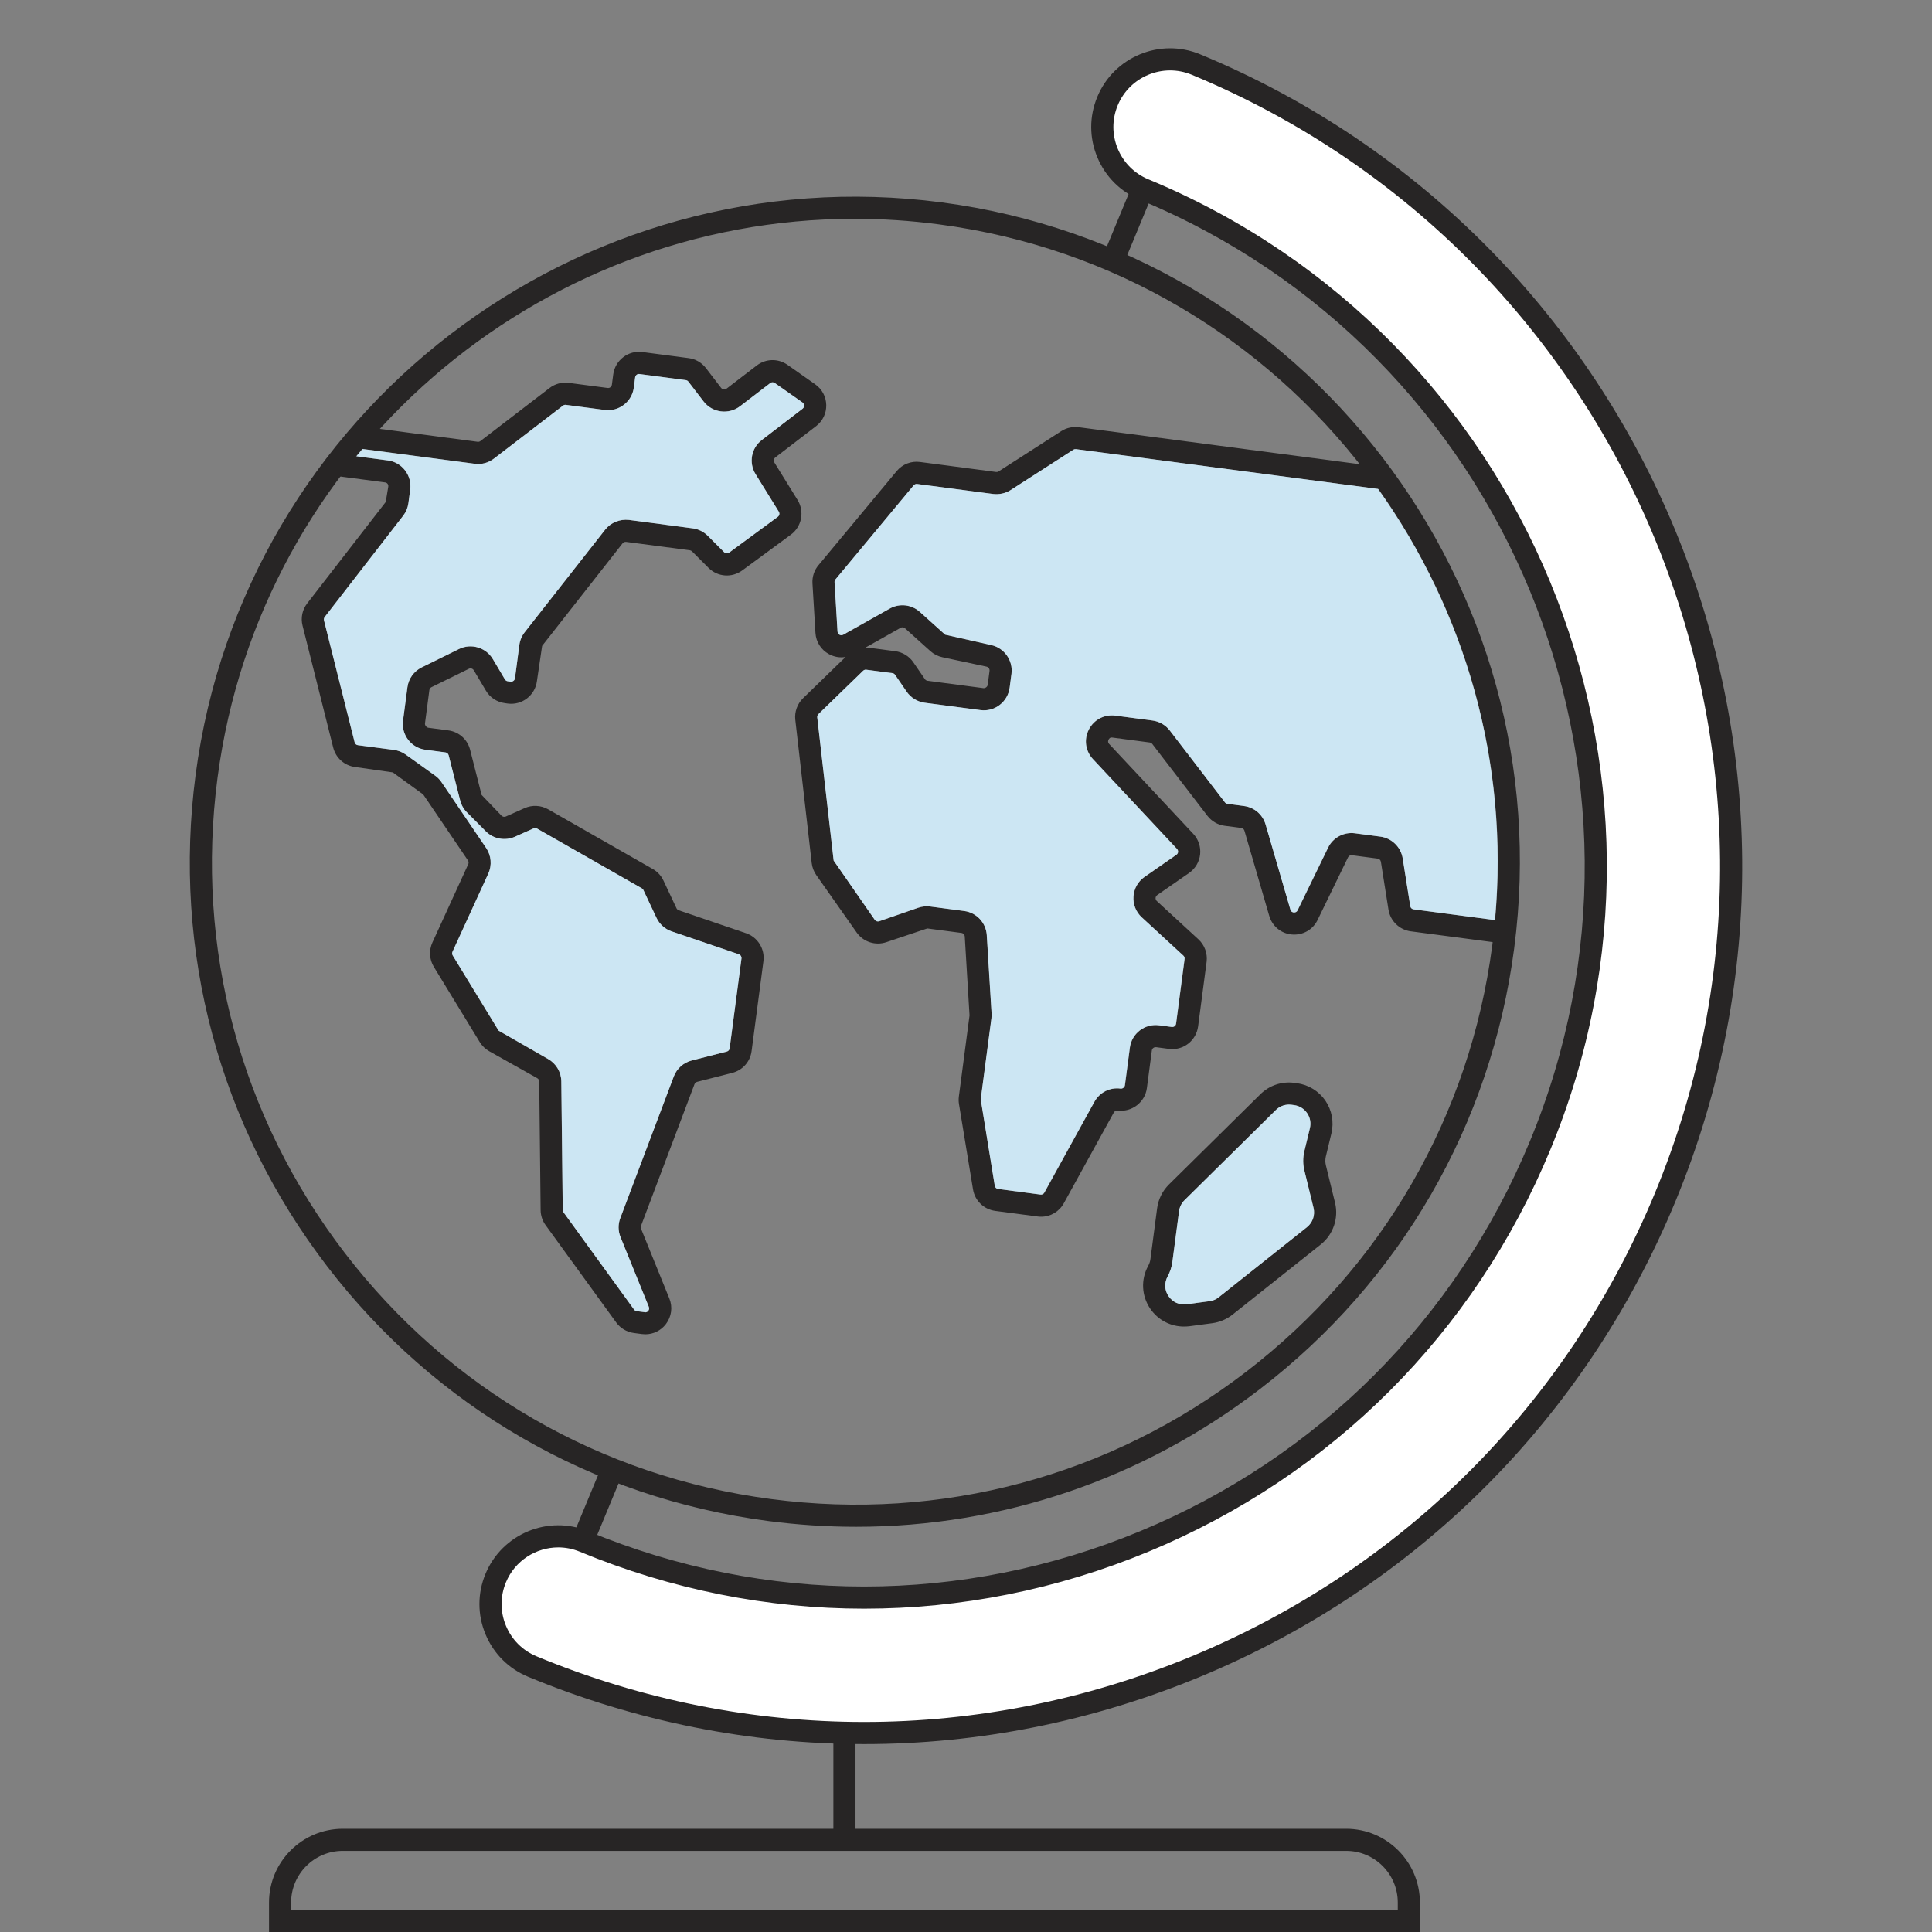 <?xml version="1.0" encoding="utf-8"?>
<!-- Generator: Adobe Illustrator 16.0.0, SVG Export Plug-In . SVG Version: 6.00 Build 0)  -->
<!DOCTYPE svg PUBLIC "-//W3C//DTD SVG 1.1//EN" "http://www.w3.org/Graphics/SVG/1.1/DTD/svg11.dtd">
<svg version="1.1" id="Layer_2" xmlns="http://www.w3.org/2000/svg" xmlns:xlink="http://www.w3.org/1999/xlink" x="0px" y="0px"
	 width="120px" height="120px" viewBox="0 0 120 120" enable-background="new 0 0 120 120" xml:space="preserve">
<rect x="0" y="0" width="120" height="120" fill="#808080" stroke="none"/>
<g id="XMLID_4574_">
	<g id="XMLID_4570_">
		
			<rect id="XMLID_151_" x="35.032" y="90.787" transform="matrix(0.924 0.383 -0.383 0.924 39.803 -6.298)" fill="#272525" width="1.374" height="12.052"/>
	</g>
	<g id="XMLID_4569_">
		
			<rect id="XMLID_150_" x="71.076" y="2.878" transform="matrix(0.924 0.383 -0.383 0.924 9.212 -26.718)" fill="#272525" width="1.374" height="13.836"/>
	</g>
	<path fill="none" d="M25.16,29.209c0.262,0.342,0.375,0.766,0.319,1.193l-0.111,0.842c-0.037,0.282-0.148,0.55-0.322,0.776
		l-4.879,6.299c-0.045,0.058-0.061,0.133-0.043,0.205l1.904,7.573c0.024,0.097,0.104,0.168,0.202,0.18l2.237,0.293
		c0.263,0.035,0.514,0.134,0.729,0.287l1.833,1.313c0.154,0.109,0.289,0.246,0.397,0.407l2.775,4.093
		c0.314,0.463,0.364,1.068,0.131,1.578l-2.227,4.863c-0.033,0.072-0.028,0.157,0.014,0.224l2.852,4.674l3.07,1.76
		c0.501,0.28,0.817,0.813,0.824,1.389l0.088,7.989c0,0.05,0.016,0.098,0.044,0.137l4.386,6.048c0.039,0.054,0.099,0.09,0.164,0.099
		l0.499,0.065c0.121,0.027,0.19-0.05,0.222-0.091c0.031-0.041,0.078-0.127,0.033-0.238l-1.759-4.336
		c-0.154-0.377-0.159-0.794-0.015-1.176l3.323-8.801c0.188-0.492,0.602-0.861,1.111-0.992l2.18-0.555
		c0.096-0.025,0.166-0.104,0.179-0.202l0.735-5.582c0.015-0.113-0.053-0.222-0.161-0.258l-4.178-1.423
		c-0.41-0.14-0.753-0.445-0.939-0.839l-0.814-1.729c-0.021-0.043-0.055-0.081-0.097-0.105l-6.508-3.712
		c-0.066-0.039-0.146-0.039-0.217-0.011l-1.16,0.519c-0.607,0.271-1.332,0.138-1.802-0.333l-1.175-1.181
		c-0.203-0.201-0.35-0.459-0.421-0.741l-0.716-2.808c-0.024-0.094-0.104-0.165-0.202-0.177l-1.242-0.164
		c-0.427-0.057-0.807-0.276-1.07-0.619c-0.262-0.342-0.376-0.766-0.319-1.193l0.272-2.069c0.07-0.534,0.402-0.997,0.887-1.235
		l2.318-1.141c0.753-0.372,1.675-0.094,2.1,0.625l0.75,1.262c0.038,0.064,0.102,0.106,0.176,0.116l0.181,0.025
		c0.127,0.013,0.25-0.078,0.268-0.208l0.273-2.077c0.037-0.285,0.151-0.556,0.33-0.784l4.999-6.372
		c0.351-0.446,0.919-0.669,1.48-0.605l3.957,0.522c0.348,0.044,0.68,0.208,0.933,0.461l1.02,1.021
		c0.086,0.084,0.216,0.095,0.313,0.024l3.021-2.222c0.1-0.074,0.127-0.213,0.062-0.319l-1.442-2.328
		c-0.439-0.708-0.271-1.625,0.39-2.131l2.532-1.942c0.083-0.064,0.094-0.15,0.093-0.195c-0.001-0.045-0.016-0.131-0.102-0.191
		l-1.721-1.208c-0.086-0.061-0.2-0.061-0.284,0.005l-1.875,1.438c-0.708,0.541-1.722,0.407-2.263-0.298l-0.947-1.234
		c-0.039-0.051-0.096-0.083-0.16-0.091l-2.875-0.378c-0.129-0.021-0.251,0.074-0.269,0.205l-0.083,0.636
		c-0.056,0.427-0.275,0.808-0.617,1.069c-0.342,0.263-0.766,0.378-1.194,0.321l-2.41-0.316c-0.064-0.01-0.127,0.008-0.177,0.047
		l-4.291,3.291c-0.341,0.263-0.766,0.378-1.193,0.32l-7.794-1.026c-0.124,0.151-0.25,0.299-0.372,0.452l2.771,0.365
		C24.518,28.648,24.897,28.867,25.16,29.209z"/>
	<path fill="none" d="M53.985,40.233l1.622,0.213c0.454,0.062,0.861,0.312,1.119,0.687l0.72,1.049
		c0.039,0.056,0.1,0.094,0.168,0.103l3.464,0.455c0.117,0.013,0.251-0.075,0.269-0.206l0.113-0.862
		c0.017-0.125-0.064-0.24-0.188-0.267l-2.745-0.585c-0.278-0.062-0.534-0.193-0.742-0.38l-1.571-1.414
		c-0.077-0.071-0.189-0.085-0.278-0.032l-2.179,1.225c0.006,0,0.012,0,0.017,0C53.845,40.22,53.915,40.224,53.985,40.233z"/>
	<path fill="none" d="M66.665,27.932l-3.896,2.504c-0.316,0.206-0.703,0.285-1.082,0.243l-4.724-0.621
		c-0.08-0.01-0.163,0.02-0.216,0.084l-4.858,5.845c-0.04,0.048-0.059,0.107-0.056,0.167l0.185,3.071
		c0.008,0.115,0.082,0.173,0.125,0.197c0.044,0.022,0.13,0.056,0.231-0.003l2.887-1.623c0.605-0.34,1.357-0.256,1.872,0.208
		l1.57,1.413l2.856,0.644c0.817,0.177,1.372,0.962,1.263,1.79l-0.113,0.861c-0.115,0.88-0.926,1.506-1.809,1.39l-3.467-0.456
		c-0.453-0.062-0.86-0.311-1.119-0.686l-0.721-1.05c-0.039-0.057-0.1-0.094-0.168-0.104l-1.619-0.212
		c-0.07-0.013-0.147,0.015-0.2,0.067l-2.776,2.693c-0.053,0.052-0.079,0.126-0.071,0.199l1.019,8.896l2.553,3.679
		c0.06,0.088,0.176,0.122,0.275,0.09l2.428-0.84c0.237-0.082,0.491-0.103,0.738-0.075l2.118,0.279
		c0.764,0.101,1.354,0.732,1.399,1.502l0.298,4.856c0.006,0.106,0.003,0.208-0.011,0.312l-0.663,5.029l0.872,5.365
		c0.018,0.105,0.101,0.186,0.206,0.199l2.634,0.348c0.095,0.014,0.193-0.035,0.24-0.123l3.108-5.637
		c0.325-0.588,0.961-0.911,1.624-0.822c0.125,0.016,0.252-0.076,0.271-0.205l0.307-2.338c0.117-0.883,0.924-1.504,1.811-1.39
		l0.792,0.104c0.134,0.016,0.252-0.075,0.268-0.207l0.529-4.015c0.011-0.076-0.018-0.154-0.075-0.207l-2.584-2.378
		c-0.361-0.333-0.55-0.807-0.516-1.297c0.032-0.491,0.285-0.934,0.688-1.216l1.979-1.374c0.078-0.054,0.097-0.13,0.103-0.172
		c0.003-0.04,0.001-0.12-0.064-0.189l-5.222-5.579c-0.471-0.504-0.571-1.228-0.255-1.842c0.315-0.613,0.959-0.948,1.645-0.861
		l2.311,0.305c0.421,0.057,0.811,0.28,1.069,0.617l3.425,4.465c0.041,0.051,0.097,0.083,0.157,0.091l1.034,0.137
		c0.632,0.082,1.158,0.533,1.337,1.148l1.542,5.292c0.041,0.137,0.149,0.167,0.21,0.172c0.059,0,0.174-0.005,0.236-0.134
		l1.893-3.891c0.305-0.625,0.977-0.985,1.662-0.895l1.589,0.209c0.703,0.094,1.271,0.648,1.383,1.348l0.471,2.97
		c0.017,0.105,0.1,0.185,0.204,0.199l5.737,0.755c0.907-9.8-1.764-19.166-6.984-26.744l-19.724-2.597
		C66.772,27.889,66.713,27.9,66.665,27.932z"/>
	<path fill="none" d="M87.621,57.845c-0.703-0.091-1.273-0.646-1.385-1.347l-0.47-2.97c-0.016-0.106-0.099-0.187-0.206-0.2
		l-1.589-0.209c-0.104-0.015-0.201,0.039-0.247,0.131l-1.892,3.892c-0.295,0.605-0.913,0.957-1.588,0.901
		c-0.671-0.056-1.224-0.51-1.413-1.156l-1.542-5.292c-0.026-0.091-0.104-0.157-0.198-0.169l-1.031-0.137
		c-0.418-0.054-0.81-0.278-1.069-0.617l-3.426-4.465c-0.038-0.05-0.096-0.083-0.159-0.091l-2.311-0.305
		c-0.15-0.025-0.209,0.059-0.244,0.127c-0.029,0.057-0.062,0.167,0.038,0.274l5.222,5.578c0.32,0.344,0.475,0.808,0.426,1.274
		c-0.051,0.467-0.3,0.887-0.684,1.155l-1.978,1.373c-0.083,0.056-0.1,0.138-0.104,0.181c-0.003,0.043,0.004,0.125,0.076,0.192
		l2.584,2.378c0.386,0.355,0.574,0.877,0.508,1.397l-0.529,4.016c-0.118,0.883-0.926,1.508-1.811,1.391l-0.792-0.105
		c-0.14-0.013-0.252,0.076-0.269,0.207l-0.309,2.338c-0.116,0.881-0.938,1.502-1.81,1.388c-0.093-0.013-0.194,0.038-0.243,0.122
		l-3.106,5.638c-0.287,0.523-0.827,0.836-1.409,0.836c-0.071,0-0.142-0.004-0.215-0.014l-2.634-0.347
		c-0.711-0.096-1.266-0.634-1.382-1.34l-0.871-5.295c-0.026-0.157-0.028-0.316-0.007-0.474l0.662-5.031l-0.296-4.902
		c-0.007-0.114-0.094-0.208-0.208-0.223l-2.119-0.279l-2.539,0.851c-0.679,0.233-1.437-0.015-1.847-0.597l-2.51-3.569
		c-0.155-0.223-0.253-0.48-0.283-0.746l-1.019-8.895c-0.057-0.492,0.122-0.994,0.479-1.34l2.642-2.565
		c-0.346,0.06-0.707-0.001-1.029-0.176c-0.493-0.267-0.807-0.761-0.841-1.32l-0.185-3.071c-0.025-0.412,0.107-0.813,0.37-1.13
		l4.858-5.845c0.356-0.428,0.895-0.643,1.452-0.569l4.723,0.621c0.051,0.007,0.111-0.004,0.157-0.034l3.899-2.507
		c0.322-0.205,0.707-0.287,1.083-0.243L85.44,28.96c-6.328-8.331-15.85-14.232-27.041-15.705
		c-13.858-1.825-27.001,3.568-35.649,13.271l6.915,0.911c0.063,0.009,0.126-0.008,0.176-0.047l4.291-3.291
		c0.342-0.262,0.764-0.377,1.194-0.321l2.41,0.316c0.09,0.014,0.148-0.024,0.178-0.047c0.029-0.023,0.081-0.072,0.092-0.158
		l0.084-0.637c0.117-0.883,0.936-1.508,1.811-1.389l2.875,0.378c0.427,0.056,0.807,0.276,1.069,0.617l0.947,1.234
		c0.082,0.104,0.233,0.126,0.337,0.044l1.875-1.437c0.562-0.434,1.332-0.447,1.91-0.041l1.719,1.208
		c0.425,0.298,0.676,0.768,0.687,1.287c0.011,0.518-0.219,0.997-0.631,1.313l-2.532,1.942c-0.099,0.077-0.124,0.212-0.059,0.317
		l1.442,2.328c0.441,0.711,0.259,1.656-0.415,2.15l-3.021,2.222c-0.648,0.476-1.531,0.409-2.099-0.16l-1.021-1.022
		c-0.038-0.039-0.085-0.062-0.134-0.068l-3.961-0.522c-0.076-0.011-0.167,0.023-0.219,0.09l-4.998,6.37l-0.323,2.193
		c-0.117,0.883-0.924,1.508-1.811,1.39l-0.182-0.026c-0.494-0.065-0.923-0.349-1.176-0.778l-0.749-1.261
		c-0.064-0.11-0.2-0.15-0.312-0.093l-2.318,1.139c-0.072,0.036-0.122,0.104-0.132,0.184l-0.272,2.068
		c-0.015,0.113,0.095,0.254,0.207,0.269l1.242,0.164c0.658,0.087,1.189,0.558,1.353,1.201l0.716,2.81l1.238,1.289
		c0.07,0.07,0.178,0.091,0.269,0.048l1.16-0.518c0.472-0.209,1.014-0.181,1.459,0.069l6.505,3.712
		c0.289,0.164,0.517,0.411,0.66,0.712l0.814,1.729c0.027,0.058,0.078,0.103,0.139,0.124l4.179,1.423
		c0.726,0.247,1.18,0.978,1.08,1.739l-0.735,5.583c-0.086,0.656-0.558,1.187-1.2,1.352l-2.18,0.556
		c-0.076,0.021-0.138,0.075-0.167,0.149l-3.322,8.798c-0.021,0.056-0.021,0.118,0.002,0.175l1.759,4.337
		c0.218,0.538,0.136,1.134-0.219,1.594c-0.311,0.401-0.775,0.627-1.271,0.627c-0.071,0-0.144-0.005-0.216-0.014l-0.5-0.066
		c-0.438-0.059-0.838-0.296-1.096-0.654l-4.385-6.046c-0.194-0.266-0.304-0.596-0.308-0.93l-0.087-7.988
		c-0.001-0.086-0.048-0.166-0.123-0.209l-2.983-1.674c-0.242-0.135-0.445-0.331-0.588-0.567l-2.851-4.673
		c-0.28-0.459-0.313-1.023-0.09-1.512l2.227-4.864c0.035-0.076,0.028-0.165-0.02-0.236l-2.775-4.093l-1.892-1.373l-2.346-0.335
		c-0.661-0.087-1.192-0.562-1.355-1.208l-1.904-7.573c-0.122-0.483-0.017-0.986,0.288-1.382l4.878-6.297l0.159-0.958
		c0.018-0.132-0.076-0.251-0.207-0.269l-3.555-0.468c-3.924,5.335-6.6,11.705-7.526,18.736C9.902,70.461,25.558,90.863,47.797,93.79
		c22.241,2.929,42.642-12.727,45.57-34.966c0.01-0.073,0.014-0.146,0.023-0.219L87.621,57.845z M82.032,77.297l-5.482,4.357
		c-0.362,0.285-0.793,0.468-1.248,0.529l-1.422,0.189c-0.115,0.015-0.228,0.021-0.341,0.021c-0.833,0-1.613-0.405-2.094-1.106
		c-0.545-0.796-0.595-1.815-0.132-2.659c0.076-0.14,0.122-0.278,0.141-0.422l0.416-3.16c0.072-0.557,0.334-1.083,0.735-1.479
		l5.673-5.599c0.561-0.554,1.333-0.817,2.116-0.712l0.163,0.022c0.709,0.093,1.354,0.487,1.762,1.079
		c0.407,0.594,0.544,1.336,0.377,2.035l-0.346,1.434c-0.042,0.18-0.042,0.37,0.002,0.55l0.568,2.323
		C83.156,75.662,82.808,76.681,82.032,77.297z"/>
	<path fill="none" d="M81.018,72.705c-0.096-0.391-0.097-0.806-0.003-1.199l0.345-1.433c0.079-0.326,0.018-0.659-0.173-0.935
		c-0.19-0.277-0.478-0.454-0.811-0.497l-0.161-0.022c-0.051-0.007-0.102-0.01-0.152-0.01c-0.305,0-0.599,0.118-0.818,0.337
		l-5.674,5.601c-0.184,0.182-0.305,0.424-0.338,0.68l-0.416,3.161c-0.042,0.313-0.14,0.611-0.291,0.889
		c-0.223,0.407-0.201,0.864,0.054,1.234c0.255,0.373,0.679,0.565,1.118,0.499l1.424-0.188c0.211-0.027,0.409-0.111,0.575-0.244
		l5.482-4.356c0.355-0.283,0.517-0.752,0.407-1.193L81.018,72.705z"/>
	<path fill="#272525" d="M65.923,26.775l-3.899,2.507c-0.046,0.03-0.106,0.041-0.157,0.034l-4.723-0.621
		c-0.558-0.074-1.096,0.141-1.452,0.569l-4.858,5.845c-0.263,0.317-0.395,0.718-0.37,1.13l0.185,3.071
		c0.034,0.56,0.348,1.053,0.841,1.32c0.322,0.174,0.683,0.236,1.029,0.176l-2.642,2.565c-0.357,0.346-0.536,0.848-0.479,1.34
		l1.019,8.895c0.03,0.266,0.128,0.523,0.283,0.746l2.51,3.569c0.41,0.583,1.168,0.831,1.847,0.597l2.539-0.851l2.119,0.279
		c0.114,0.015,0.201,0.109,0.208,0.223l0.296,4.902l-0.662,5.031c-0.021,0.157-0.019,0.316,0.007,0.474l0.871,5.295
		c0.116,0.706,0.671,1.244,1.382,1.34l2.634,0.347c0.073,0.01,0.144,0.014,0.215,0.014c0.582,0,1.122-0.313,1.409-0.836l3.106-5.638
		c0.049-0.084,0.15-0.135,0.243-0.122c0.871,0.114,1.693-0.507,1.81-1.388l0.309-2.338c0.017-0.131,0.129-0.22,0.269-0.207
		l0.792,0.105c0.885,0.117,1.692-0.508,1.811-1.391l0.529-4.016c0.066-0.52-0.122-1.042-0.508-1.397l-2.584-2.378
		c-0.072-0.067-0.079-0.149-0.076-0.192c0.004-0.043,0.021-0.125,0.104-0.181l1.978-1.373c0.384-0.268,0.633-0.688,0.684-1.155
		c0.049-0.467-0.105-0.931-0.426-1.274l-5.222-5.578c-0.1-0.107-0.067-0.217-0.038-0.274c0.035-0.068,0.094-0.153,0.244-0.127
		l2.311,0.305c0.063,0.008,0.121,0.042,0.159,0.091l3.426,4.465c0.26,0.339,0.651,0.563,1.069,0.617l1.031,0.137
		c0.094,0.012,0.172,0.078,0.198,0.169l1.542,5.292c0.189,0.646,0.742,1.1,1.413,1.156c0.675,0.055,1.293-0.296,1.588-0.901
		l1.892-3.892c0.046-0.093,0.144-0.146,0.247-0.131l1.589,0.209c0.107,0.014,0.19,0.094,0.206,0.2l0.47,2.97
		c0.111,0.702,0.682,1.256,1.385,1.347l5.77,0.76c0.058-0.457,0.103-0.913,0.145-1.368l-5.737-0.755
		c-0.104-0.014-0.188-0.094-0.204-0.199l-0.471-2.97c-0.111-0.7-0.68-1.254-1.383-1.348l-1.589-0.209
		c-0.686-0.09-1.357,0.27-1.662,0.895l-1.893,3.891c-0.063,0.129-0.178,0.134-0.236,0.134c-0.061-0.005-0.169-0.035-0.21-0.172
		l-1.542-5.292c-0.179-0.616-0.705-1.066-1.337-1.148l-1.034-0.137c-0.061-0.008-0.116-0.04-0.157-0.091l-3.425-4.465
		c-0.259-0.337-0.648-0.561-1.069-0.617l-2.311-0.305c-0.686-0.087-1.329,0.249-1.645,0.861c-0.316,0.615-0.216,1.338,0.255,1.842
		l5.222,5.579c0.065,0.069,0.067,0.149,0.064,0.189c-0.006,0.042-0.024,0.118-0.103,0.172l-1.979,1.374
		c-0.403,0.282-0.656,0.725-0.688,1.216c-0.034,0.491,0.154,0.964,0.516,1.297l2.584,2.378c0.058,0.052,0.086,0.13,0.075,0.207
		l-0.529,4.015c-0.016,0.132-0.134,0.223-0.268,0.207l-0.792-0.104c-0.887-0.114-1.693,0.507-1.811,1.39l-0.307,2.338
		c-0.019,0.129-0.146,0.221-0.271,0.205c-0.663-0.089-1.299,0.234-1.624,0.822l-3.108,5.637c-0.047,0.088-0.146,0.137-0.24,0.123
		l-2.634-0.348c-0.105-0.014-0.188-0.094-0.206-0.199l-0.872-5.365l0.663-5.029c0.014-0.104,0.017-0.205,0.011-0.312l-0.298-4.856
		c-0.046-0.77-0.635-1.402-1.399-1.502l-2.118-0.279c-0.248-0.028-0.501-0.007-0.738,0.075l-2.428,0.84
		c-0.1,0.032-0.215-0.001-0.275-0.09l-2.553-3.679l-1.019-8.896c-0.008-0.073,0.018-0.146,0.071-0.199l2.776-2.693
		c0.053-0.052,0.13-0.08,0.2-0.067l1.619,0.212c0.068,0.009,0.129,0.047,0.168,0.104l0.721,1.05
		c0.258,0.375,0.666,0.624,1.119,0.686l3.467,0.456c0.883,0.117,1.694-0.51,1.809-1.39l0.113-0.861
		c0.109-0.828-0.445-1.613-1.263-1.79l-2.856-0.644l-1.57-1.413c-0.515-0.464-1.267-0.547-1.872-0.208l-2.887,1.623
		c-0.101,0.059-0.188,0.025-0.231,0.003c-0.043-0.024-0.118-0.082-0.125-0.197l-0.185-3.071c-0.003-0.06,0.016-0.119,0.056-0.167
		l4.858-5.845c0.053-0.064,0.136-0.094,0.216-0.084l4.724,0.621c0.379,0.042,0.766-0.038,1.082-0.243l3.896-2.504
		c0.048-0.032,0.107-0.043,0.162-0.037l19.724,2.597c-0.358-0.52-0.729-1.03-1.11-1.533l-18.435-2.427
		C66.63,26.488,66.245,26.57,65.923,26.775z M55.937,38.995c0.088-0.053,0.201-0.039,0.278,0.032l1.571,1.414
		c0.208,0.187,0.463,0.318,0.742,0.38l2.745,0.585c0.124,0.027,0.205,0.142,0.188,0.267l-0.113,0.862
		c-0.018,0.13-0.151,0.219-0.269,0.206l-3.464-0.455c-0.068-0.009-0.13-0.047-0.168-0.103l-0.72-1.049
		c-0.258-0.375-0.665-0.625-1.119-0.687l-1.622-0.213c-0.07-0.009-0.14-0.013-0.21-0.013c-0.005,0-0.011,0-0.017,0L55.937,38.995z"
		/>
	<path fill="#272525" d="M24.117,30.222l-0.159,0.958l-4.878,6.297c-0.305,0.396-0.41,0.899-0.288,1.382l1.904,7.573
		c0.163,0.646,0.694,1.12,1.355,1.208l2.346,0.335l1.892,1.373l2.775,4.093c0.048,0.071,0.055,0.16,0.02,0.236l-2.227,4.864
		c-0.223,0.488-0.19,1.053,0.09,1.512l2.851,4.673c0.144,0.236,0.347,0.433,0.588,0.567l2.983,1.674
		c0.075,0.043,0.122,0.123,0.123,0.209l0.087,7.988c0.003,0.334,0.114,0.664,0.308,0.93l4.385,6.046
		c0.258,0.358,0.658,0.596,1.096,0.654l0.5,0.066c0.072,0.009,0.145,0.014,0.216,0.014c0.497,0,0.961-0.226,1.271-0.627
		c0.354-0.46,0.437-1.056,0.219-1.594l-1.759-4.337c-0.023-0.057-0.024-0.119-0.002-0.175l3.322-8.798
		c0.028-0.074,0.091-0.129,0.167-0.149l2.18-0.556c0.642-0.165,1.114-0.695,1.2-1.352l0.735-5.583c0.1-0.761-0.354-1.492-1.08-1.739
		l-4.179-1.423c-0.061-0.021-0.111-0.066-0.139-0.124l-0.814-1.729c-0.143-0.302-0.372-0.549-0.66-0.712l-6.505-3.712
		c-0.445-0.25-0.987-0.279-1.459-0.069l-1.16,0.518c-0.09,0.043-0.198,0.021-0.269-0.048l-1.238-1.289l-0.716-2.81
		c-0.164-0.643-0.695-1.113-1.353-1.201l-1.242-0.164c-0.112-0.015-0.222-0.156-0.207-0.269l0.272-2.068
		c0.011-0.08,0.06-0.148,0.132-0.184l2.318-1.139c0.111-0.058,0.248-0.017,0.312,0.093l0.749,1.261
		c0.253,0.429,0.682,0.712,1.176,0.778l0.182,0.026c0.887,0.118,1.694-0.507,1.811-1.39l0.323-2.193l4.998-6.37
		c0.053-0.067,0.143-0.101,0.219-0.09l3.961,0.522c0.049,0.006,0.096,0.029,0.134,0.068l1.021,1.022
		c0.568,0.569,1.451,0.636,2.099,0.16l3.021-2.222c0.674-0.495,0.856-1.439,0.415-2.15l-1.442-2.328
		c-0.065-0.104-0.04-0.24,0.059-0.317l2.532-1.942c0.412-0.317,0.642-0.795,0.631-1.313c-0.011-0.519-0.262-0.989-0.687-1.287
		l-1.719-1.208c-0.579-0.406-1.348-0.393-1.91,0.041l-1.875,1.437c-0.104,0.082-0.256,0.061-0.337-0.044l-0.947-1.234
		c-0.263-0.341-0.642-0.561-1.069-0.617l-2.875-0.378c-0.875-0.119-1.694,0.506-1.811,1.389l-0.084,0.637
		c-0.011,0.086-0.063,0.135-0.092,0.158c-0.03,0.023-0.088,0.061-0.178,0.047l-2.41-0.316c-0.43-0.056-0.852,0.059-1.194,0.321
		l-4.291,3.291c-0.05,0.039-0.114,0.056-0.176,0.047l-6.915-0.911c-0.362,0.407-0.713,0.825-1.06,1.247l7.794,1.026
		c0.428,0.058,0.853-0.058,1.193-0.32l4.291-3.291c0.05-0.039,0.113-0.057,0.177-0.047l2.41,0.316
		c0.428,0.058,0.852-0.058,1.194-0.321c0.341-0.262,0.561-0.643,0.617-1.069l0.083-0.636c0.018-0.131,0.14-0.227,0.269-0.205
		l2.875,0.378c0.064,0.008,0.121,0.041,0.16,0.091l0.947,1.234c0.541,0.705,1.555,0.838,2.263,0.298l1.875-1.438
		c0.084-0.066,0.197-0.066,0.284-0.005l1.721,1.208c0.086,0.06,0.101,0.146,0.102,0.191c0.001,0.044-0.01,0.13-0.093,0.195
		l-2.532,1.942c-0.661,0.506-0.829,1.422-0.39,2.131l1.442,2.328c0.065,0.106,0.039,0.246-0.062,0.319l-3.021,2.222
		c-0.097,0.071-0.228,0.06-0.313-0.024l-1.02-1.021c-0.252-0.253-0.585-0.417-0.933-0.461l-3.957-0.522
		c-0.562-0.064-1.129,0.159-1.48,0.605l-4.999,6.372c-0.179,0.228-0.292,0.499-0.33,0.784l-0.273,2.077
		c-0.018,0.13-0.141,0.221-0.268,0.208l-0.181-0.025c-0.074-0.01-0.138-0.051-0.176-0.116l-0.75-1.262
		c-0.425-0.719-1.347-0.997-2.1-0.625l-2.318,1.141c-0.485,0.239-0.817,0.702-0.887,1.235l-0.272,2.069
		c-0.057,0.427,0.057,0.851,0.319,1.193c0.263,0.342,0.643,0.562,1.07,0.619l1.242,0.164c0.098,0.012,0.177,0.083,0.202,0.177
		l0.716,2.808c0.071,0.282,0.218,0.54,0.421,0.741l1.175,1.181c0.47,0.471,1.195,0.604,1.802,0.333l1.16-0.519
		c0.071-0.028,0.151-0.028,0.217,0.011l6.508,3.712c0.042,0.024,0.076,0.062,0.097,0.105l0.814,1.729
		c0.187,0.394,0.529,0.699,0.939,0.839l4.178,1.423c0.107,0.036,0.175,0.145,0.161,0.258l-0.735,5.582
		c-0.013,0.099-0.083,0.177-0.179,0.202l-2.18,0.555c-0.509,0.131-0.923,0.5-1.111,0.992l-3.323,8.801
		c-0.145,0.382-0.139,0.799,0.015,1.176l1.759,4.336c0.045,0.111-0.001,0.197-0.033,0.238c-0.032,0.041-0.101,0.118-0.222,0.091
		l-0.499-0.065c-0.065-0.009-0.125-0.045-0.164-0.099l-4.386-6.048c-0.028-0.039-0.044-0.087-0.044-0.137l-0.088-7.989
		c-0.007-0.575-0.323-1.108-0.824-1.389l-3.07-1.76l-2.852-4.674c-0.042-0.067-0.046-0.152-0.014-0.224l2.227-4.863
		c0.233-0.51,0.183-1.115-0.131-1.578l-2.775-4.093c-0.109-0.161-0.244-0.298-0.397-0.407l-1.833-1.313
		c-0.214-0.153-0.466-0.252-0.729-0.287l-2.237-0.293c-0.099-0.012-0.178-0.083-0.202-0.18l-1.904-7.573
		c-0.018-0.072-0.002-0.147,0.043-0.205l4.879-6.299c0.174-0.226,0.285-0.494,0.322-0.776l0.111-0.842
		c0.056-0.427-0.057-0.851-0.319-1.193c-0.262-0.342-0.642-0.561-1.069-0.618l-2.771-0.365c-0.33,0.413-0.65,0.833-0.963,1.26
		l3.555,0.468C24.042,29.971,24.135,30.09,24.117,30.222z"/>
	<path fill="#272525" d="M82.353,72.378c-0.044-0.18-0.044-0.37-0.002-0.55l0.346-1.434c0.167-0.699,0.03-1.441-0.377-2.035
		c-0.408-0.592-1.053-0.986-1.762-1.079l-0.163-0.022c-0.783-0.105-1.556,0.158-2.116,0.712l-5.673,5.599
		c-0.401,0.396-0.663,0.922-0.735,1.479l-0.416,3.16c-0.019,0.144-0.064,0.282-0.141,0.422c-0.463,0.844-0.413,1.863,0.132,2.659
		c0.48,0.701,1.261,1.106,2.094,1.106c0.113,0,0.226-0.007,0.341-0.021l1.422-0.189c0.455-0.062,0.886-0.244,1.248-0.529
		l5.482-4.357c0.775-0.616,1.124-1.635,0.889-2.596L82.353,72.378z M81.179,76.221l-5.482,4.356
		c-0.166,0.133-0.364,0.217-0.575,0.244l-1.424,0.188c-0.439,0.066-0.863-0.126-1.118-0.499c-0.255-0.37-0.276-0.827-0.054-1.234
		c0.151-0.277,0.249-0.576,0.291-0.889l0.416-3.161c0.033-0.256,0.154-0.498,0.338-0.68l5.674-5.601
		c0.22-0.219,0.514-0.337,0.818-0.337c0.051,0,0.102,0.003,0.152,0.01l0.161,0.022c0.333,0.043,0.62,0.22,0.811,0.497
		c0.19,0.275,0.252,0.608,0.173,0.935l-0.345,1.433c-0.094,0.394-0.093,0.809,0.003,1.199l0.568,2.322
		C81.695,75.469,81.534,75.938,81.179,76.221z"/>
	<path id="XMLID_140_" fill="#272525" d="M53.185,94.831c-1.817,0-3.646-0.119-5.478-0.359c-10.938-1.44-20.661-7.053-27.377-15.806
		c-6.715-8.752-9.622-19.597-8.181-30.535c2.972-22.58,23.759-38.523,46.341-35.56c22.58,2.975,38.53,23.763,35.557,46.342
		c-1.438,10.938-7.051,20.661-15.804,27.377C70.955,91.881,62.219,94.831,53.185,94.831z M53.072,13.59
		c-19.72,0-36.918,14.652-39.561,34.721c-1.392,10.575,1.417,21.058,7.909,29.518c6.493,8.462,15.892,13.889,26.467,15.279
		c10.571,1.395,21.056-1.415,29.519-7.908c8.461-6.492,13.888-15.892,15.28-26.466C95.561,36.906,80.14,16.809,58.31,13.935
		C56.551,13.703,54.801,13.59,53.072,13.59z"/>
	<g id="XMLID_4571_">
		<path id="XMLID_125_" fill="#FFFFFF" d="M74.28,103.513c-13.29,5.506-27.928,5.506-41.216,0c-2.146-0.888-3.165-3.347-2.275-5.492
			c0.889-2.144,3.347-3.164,5.492-2.274c11.215,4.645,23.567,4.645,34.782-0.001c11.216-4.645,19.95-13.379,24.595-24.595
			c9.59-23.151-1.443-49.786-24.595-59.377c-2.144-0.888-3.163-3.347-2.275-5.493c0.891-2.144,3.348-3.162,5.493-2.274
			c27.433,11.364,40.508,42.928,29.145,70.36C97.922,87.658,87.57,98.009,74.28,103.513z"/>
		<path id="XMLID_136_" fill="#272525" d="M53.671,108.329c-7.071,0-14.142-1.394-20.871-4.182
			c-1.208-0.499-2.147-1.439-2.647-2.646c-0.5-1.207-0.5-2.536,0-3.743c1.033-2.492,3.898-3.684,6.39-2.646
			c11.045,4.575,23.21,4.572,34.256-0.001c11.047-4.575,19.649-13.177,24.224-24.223C104.466,48.088,93.6,21.854,70.8,12.408
			c-1.206-0.499-2.146-1.439-2.646-2.647c-0.502-1.206-0.502-2.536,0-3.743c1.031-2.49,3.898-3.677,6.389-2.646
			c27.785,11.508,41.023,43.475,29.517,71.258c-5.574,13.459-16.057,23.94-29.517,29.517
			C67.813,106.936,60.743,108.329,53.671,108.329z M34.676,96.112c-1.38,0-2.692,0.818-3.253,2.171
			c-0.359,0.868-0.359,1.825,0,2.691c0.359,0.868,1.035,1.544,1.904,1.903c13.118,5.437,27.569,5.437,40.69,0l0,0
			c13.121-5.435,23.341-15.653,28.773-28.772c11.218-27.084-1.688-58.246-28.773-69.464c-1.788-0.739-3.852,0.111-4.594,1.902
			c-0.359,0.868-0.359,1.823,0,2.691c0.36,0.868,1.036,1.544,1.903,1.904c23.499,9.736,34.699,36.775,24.967,60.275
			C91.577,82.799,82.711,91.665,71.326,96.38c-11.384,4.717-23.923,4.716-35.308,0.001C35.579,96.198,35.125,96.112,34.676,96.112z"
			/>
	</g>
	<g id="XMLID_4573_">
		<path id="XMLID_133_" fill="#272525" d="M88.192,120H16.709v-1.83c0-2.526,2.055-4.581,4.581-4.581h62.322
			c2.524,0,4.58,2.055,4.58,4.581V120z M18.083,118.626h68.736v-0.456c0-1.769-1.438-3.208-3.206-3.208H21.29
			c-1.769,0-3.208,1.439-3.208,3.208V118.626z"/>
	</g>
	<g id="XMLID_4576_">
		<rect id="XMLID_132_" x="51.763" y="107.797" fill="#272525" width="1.374" height="6.479"/>
	</g>
</g>
<path fill="#CCE6F3" d="M92.854,57.147l-5.057-0.666c-0.104-0.014-0.188-0.094-0.204-0.199l-0.471-2.97
	c-0.111-0.7-0.68-1.254-1.383-1.348l-1.589-0.209c-0.686-0.09-1.357,0.27-1.662,0.895l-1.893,3.891
	c-0.063,0.129-0.178,0.134-0.236,0.134c-0.061-0.005-0.169-0.035-0.21-0.172l-1.542-5.292c-0.179-0.616-0.705-1.066-1.337-1.148
	l-1.034-0.137c-0.061-0.008-0.116-0.04-0.157-0.091l-3.425-4.465c-0.259-0.337-0.648-0.561-1.069-0.617l-2.311-0.305
	c-0.686-0.087-1.329,0.249-1.645,0.861c-0.316,0.615-0.216,1.338,0.255,1.842l5.222,5.579c0.065,0.069,0.067,0.149,0.064,0.189
	c-0.006,0.042-0.024,0.118-0.103,0.172l-1.979,1.374c-0.403,0.282-0.656,0.725-0.688,1.216c-0.034,0.491,0.154,0.964,0.516,1.297
	l2.584,2.378c0.058,0.052,0.086,0.13,0.075,0.207l-0.529,4.015c-0.016,0.132-0.134,0.223-0.268,0.207l-0.792-0.104
	c-0.887-0.114-1.693,0.507-1.811,1.39l-0.307,2.338c-0.019,0.129-0.146,0.221-0.271,0.205c-0.663-0.089-1.299,0.234-1.624,0.822
	l-3.108,5.637c-0.047,0.088-0.146,0.137-0.24,0.123l-2.634-0.348c-0.105-0.014-0.188-0.094-0.206-0.199l-0.872-5.365l0.663-5.029
	c0.014-0.104,0.017-0.205,0.011-0.312l-0.298-4.856c-0.046-0.77-0.635-1.402-1.399-1.502l-2.118-0.279
	c-0.248-0.028-0.501-0.007-0.738,0.075l-2.428,0.84c-0.1,0.032-0.215-0.001-0.275-0.09l-2.553-3.679l-1.019-8.896
	c-0.008-0.073,0.018-0.146,0.071-0.199l2.776-2.693c0.053-0.052,0.13-0.08,0.2-0.067l1.619,0.212
	c0.068,0.009,0.129,0.047,0.168,0.104l0.721,1.05c0.258,0.375,0.666,0.624,1.119,0.686l3.467,0.456
	c0.883,0.117,1.694-0.51,1.809-1.39l0.113-0.861c0.109-0.828-0.445-1.613-1.263-1.79l-2.856-0.644l-1.57-1.413
	c-0.515-0.464-1.267-0.547-1.872-0.208l-2.887,1.623c-0.101,0.059-0.188,0.025-0.231,0.003c-0.043-0.024-0.118-0.082-0.125-0.197
	l-0.185-3.071c-0.003-0.06,0.016-0.119,0.056-0.167l4.858-5.845c0.053-0.064,0.136-0.094,0.216-0.084l4.724,0.621
	c0.379,0.042,0.766-0.038,1.082-0.243l3.896-2.504c0.048-0.032,0.107-0.043,0.162-0.037l18.768,2.471
	C90.971,37.905,93.757,47.308,92.854,57.147z"/>
<path fill="#CCE6F3" d="M46.932,29.452l1.442,2.328c0.065,0.106,0.039,0.246-0.062,0.319l-3.021,2.222
	c-0.097,0.071-0.228,0.06-0.313-0.024l-1.02-1.021c-0.252-0.253-0.585-0.417-0.933-0.461l-3.957-0.522
	c-0.562-0.064-1.129,0.159-1.48,0.605l-4.999,6.372c-0.179,0.228-0.292,0.499-0.33,0.784l-0.273,2.077
	c-0.018,0.13-0.141,0.221-0.268,0.208l-0.181-0.025c-0.074-0.01-0.138-0.051-0.176-0.116l-0.75-1.262
	c-0.425-0.719-1.347-0.997-2.1-0.625l-2.318,1.141c-0.485,0.239-0.817,0.702-0.887,1.235l-0.272,2.069
	c-0.057,0.427,0.057,0.851,0.319,1.193c0.263,0.342,0.643,0.562,1.07,0.619l1.242,0.164c0.098,0.012,0.177,0.083,0.202,0.177
	l0.716,2.808c0.071,0.282,0.218,0.54,0.421,0.741l1.175,1.181c0.47,0.471,1.195,0.604,1.802,0.333l1.16-0.519
	c0.071-0.028,0.151-0.028,0.217,0.011l6.508,3.712c0.042,0.024,0.076,0.062,0.097,0.105l0.814,1.729
	c0.187,0.394,0.529,0.699,0.939,0.839l4.178,1.423c0.107,0.036,0.175,0.145,0.161,0.258l-0.735,5.582
	c-0.013,0.099-0.083,0.177-0.179,0.202l-2.18,0.555c-0.509,0.131-0.923,0.5-1.111,0.992l-3.323,8.801
	c-0.145,0.382-0.139,0.799,0.015,1.176l1.759,4.336c0.045,0.111-0.001,0.197-0.033,0.238c-0.032,0.041-0.101,0.118-0.222,0.091
	l-0.499-0.065c-0.065-0.009-0.125-0.045-0.164-0.099l-4.386-6.048c-0.028-0.039-0.044-0.087-0.044-0.137l-0.088-7.989
	c-0.007-0.575-0.323-1.108-0.824-1.389l-3.07-1.76l-2.852-4.674c-0.042-0.067-0.046-0.152-0.014-0.224l2.227-4.863
	c0.233-0.51,0.183-1.115-0.131-1.578l-2.775-4.093c-0.109-0.161-0.244-0.298-0.397-0.407l-1.833-1.313
	c-0.214-0.153-0.466-0.252-0.729-0.287l-2.237-0.293c-0.099-0.012-0.178-0.083-0.202-0.18l-1.904-7.573
	c-0.018-0.072-0.002-0.147,0.043-0.205l4.879-6.299c0.174-0.226,0.285-0.494,0.322-0.776l0.111-0.842
	c0.056-0.427-0.057-0.851-0.319-1.193c-0.262-0.342-0.642-0.561-1.069-0.618l-1.955-0.258c0.125-0.152,0.254-0.3,0.381-0.451
	l6.97,0.918c0.428,0.058,0.853-0.058,1.193-0.32l4.291-3.291c0.05-0.039,0.113-0.057,0.177-0.047l2.41,0.316
	c0.428,0.058,0.852-0.058,1.194-0.321c0.341-0.262,0.561-0.643,0.617-1.069l0.083-0.636c0.018-0.131,0.14-0.227,0.269-0.205
	l2.875,0.378c0.064,0.008,0.121,0.041,0.16,0.091l0.947,1.234c0.541,0.705,1.555,0.838,2.263,0.298l1.875-1.438
	c0.084-0.066,0.197-0.066,0.284-0.005l1.721,1.208c0.086,0.06,0.101,0.146,0.102,0.191c0.001,0.044-0.01,0.13-0.093,0.195
	l-2.532,1.942C46.661,27.827,46.493,28.744,46.932,29.452z"/>
<path fill="#CCE6F3" d="M81.179,76.221l-5.482,4.356c-0.166,0.133-0.364,0.217-0.575,0.244l-1.424,0.188
	c-0.439,0.066-0.863-0.126-1.118-0.499c-0.255-0.37-0.276-0.827-0.054-1.234c0.151-0.277,0.249-0.576,0.291-0.889l0.416-3.161
	c0.033-0.256,0.154-0.498,0.338-0.68l5.674-5.601c0.22-0.219,0.514-0.337,0.818-0.337c0.051,0,0.102,0.003,0.152,0.01l0.161,0.022
	c0.333,0.043,0.62,0.22,0.811,0.497c0.19,0.275,0.252,0.608,0.173,0.935l-0.345,1.433c-0.094,0.394-0.093,0.809,0.003,1.199
	l0.568,2.322C81.695,75.469,81.534,75.938,81.179,76.221z"/>
</svg>
